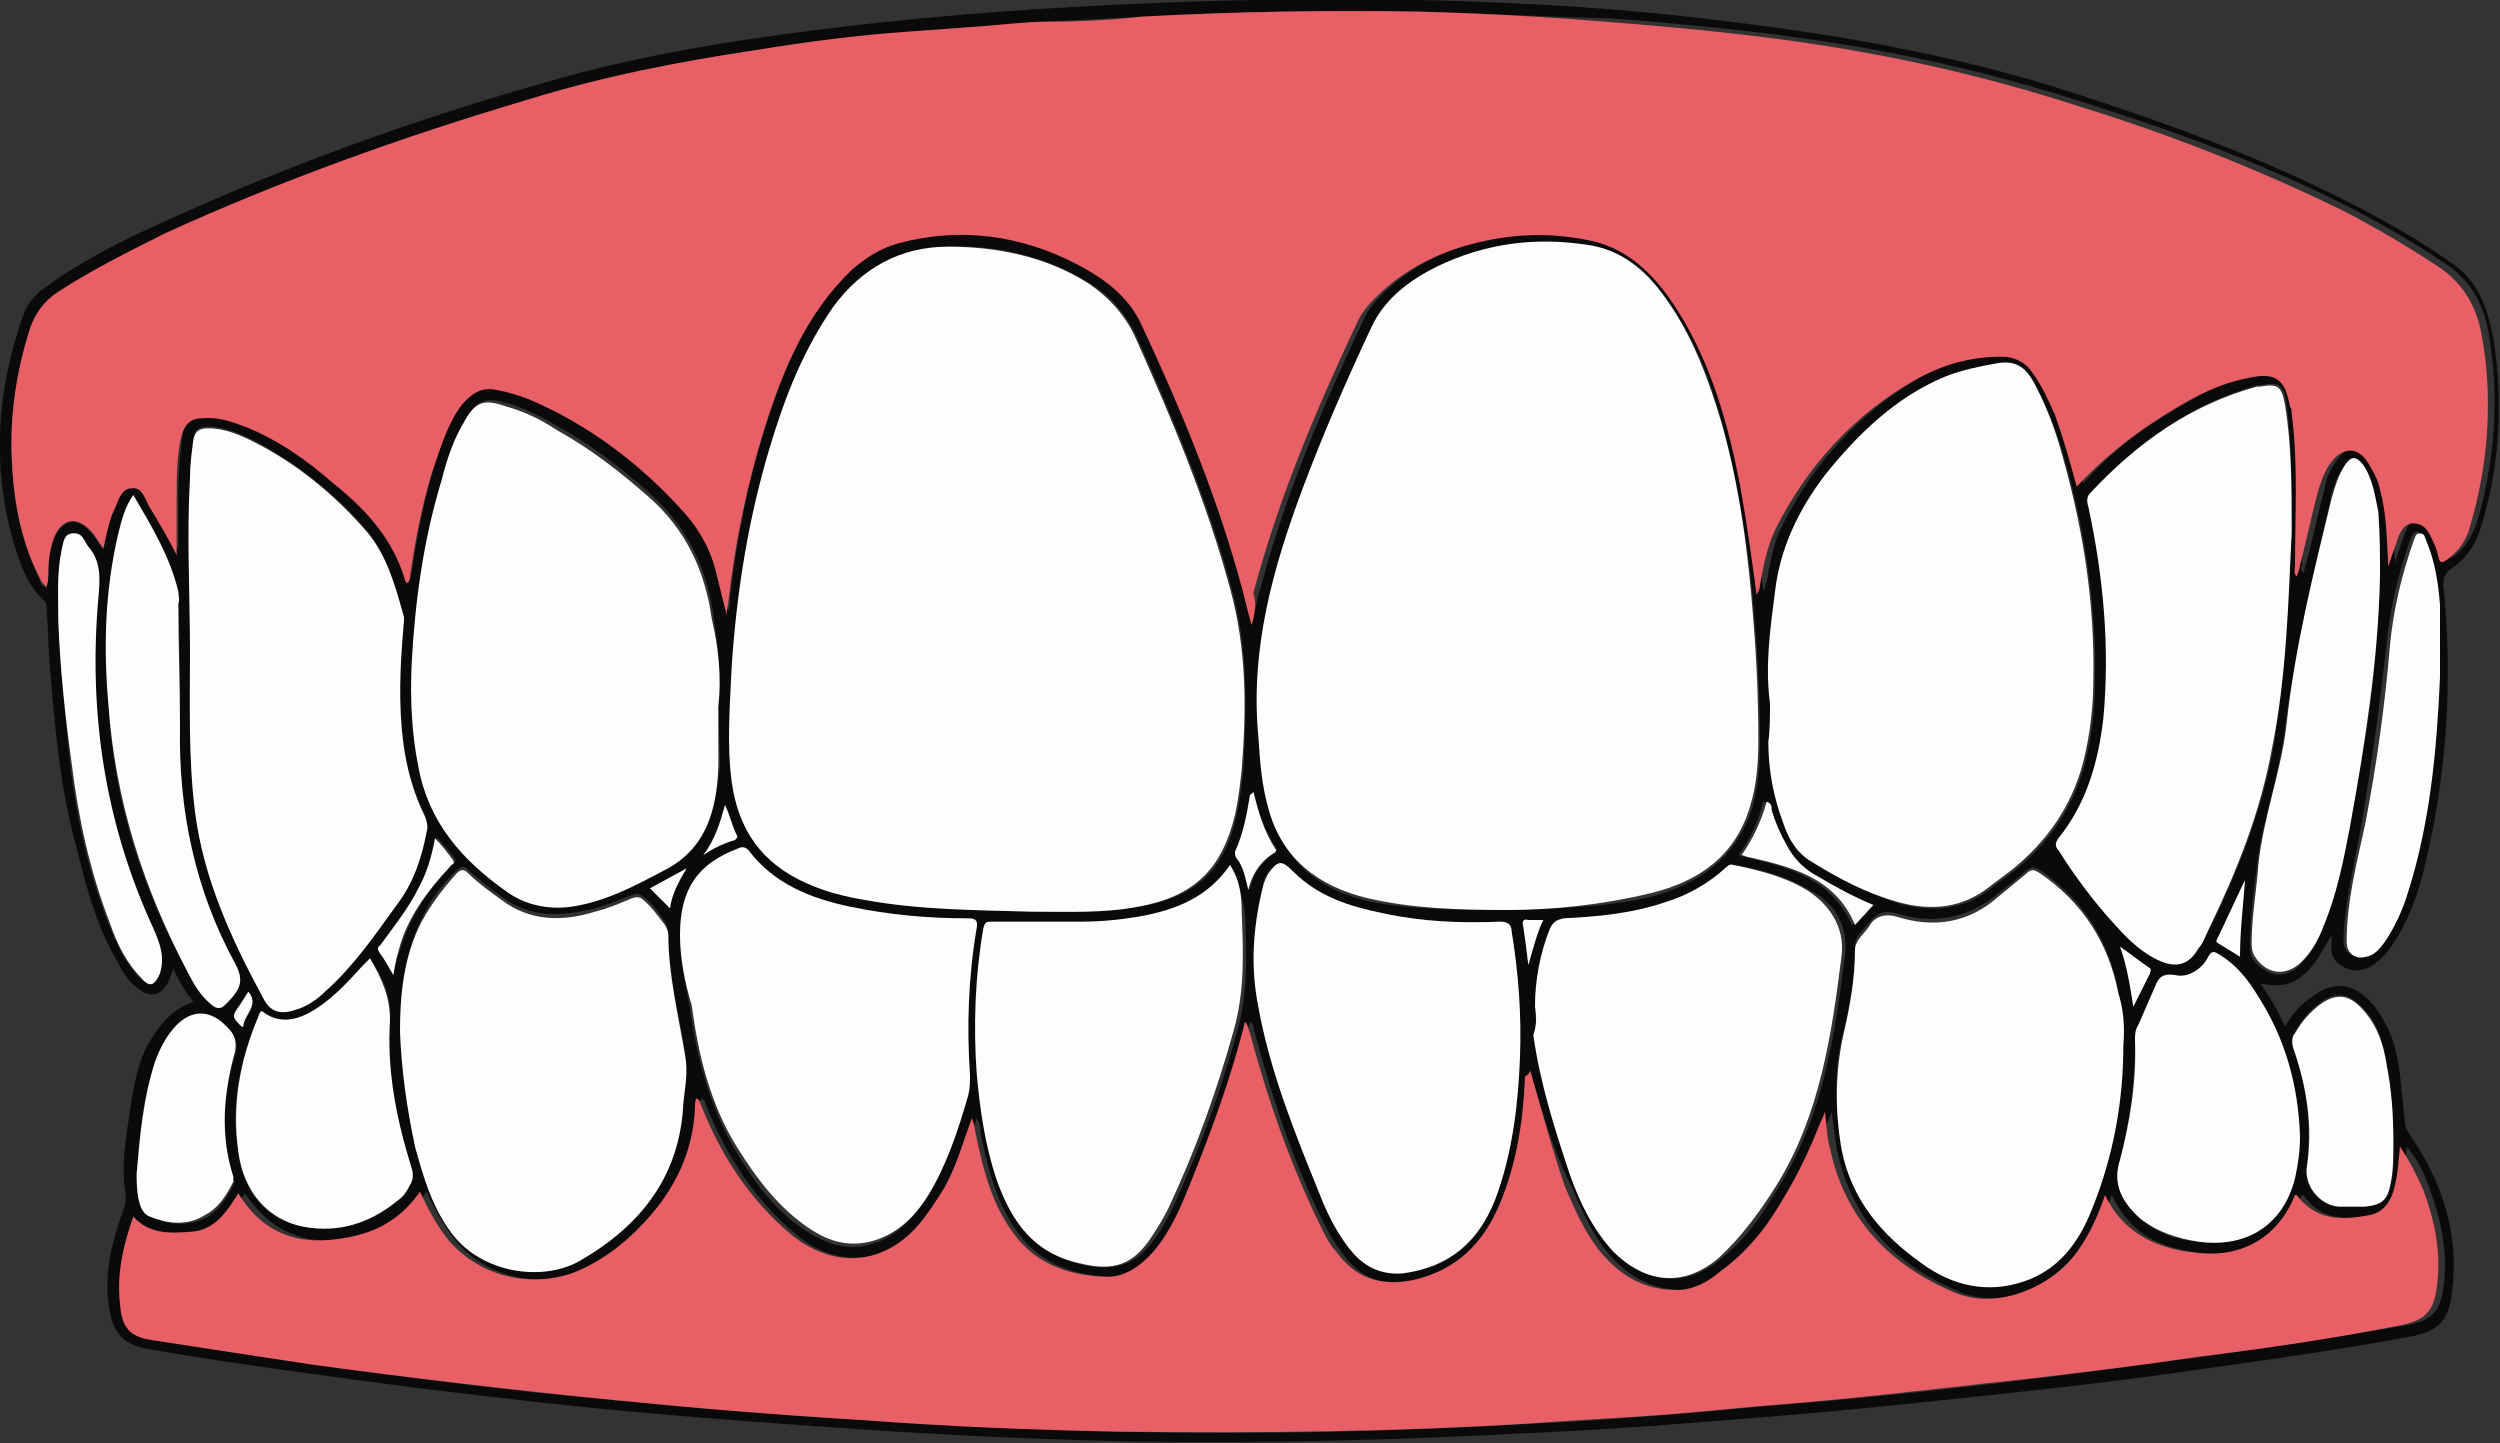 <?xml version="1.0" encoding="utf-8"?>
<!-- Generator: Adobe Illustrator 21.0.2, SVG Export Plug-In . SVG Version: 6.00 Build 0)  -->
<svg version="1.1" id="Layer_1" xmlns="http://www.w3.org/2000/svg" xmlns:xlink="http://www.w3.org/1999/xlink" x="0px" y="0px"
	 viewBox="0 0 150 86.6" style="enable-background:new 0 0 150 86.6;" xml:space="preserve">
<rect x="0" y="0" width="150" height="86.6" fill="#333333" stroke="none"/>
<style type="text/css">
	.st0{fill:#0B0A0A;}
	.st1{fill:#E85F66;}
	.st2{fill:#FDFDFD;}
</style>
<title>Artboard 1</title>
<g>
	<path class="st0" d="M11.6,60.1c-0.5-0.6-0.9-1.3-1.2-2c-0.1,0.3-0.2,0.6-0.3,0.8c-0.4,0.8-1,1-1.7,0.5c-0.7-0.5-1-1-1.3-1.6
		c-1.3-2.2-1.9-4.5-2.5-6.9C3.6,47.3,3.3,43.7,3,40.1c-0.1-1.2-0.1-2.3-0.2-3.5c0-0.2,0-0.4-0.1-0.5c-1.1-1-1.5-2.3-1.9-3.6
		c-1.3-4.6-1-9.1,0.6-13.6c0.2-0.6,0.6-1.1,1.1-1.5c1.6-1.2,3.4-2.2,5.2-3.1c8.6-4.1,17.5-7.3,26.6-9.8c4.5-1.2,9.2-2,13.9-2.6
		c6.1-0.8,12.2-1.3,18.4-1.6c8.1-0.4,16.1-0.5,24.2-0.1c4.6,0.2,9.2,0.6,13.8,1.2c7.1,0.9,14,2.2,20.8,4.5
		c6.4,2.1,12.7,4.5,18.6,7.9c1.2,0.7,2.3,1.4,3.4,2.2c1.4,1.1,1.9,2.7,2.2,4.3c0.6,3.8,0.4,7.8-0.8,11.5c-0.3,0.9-0.8,1.7-1.7,2.3
		c-0.4,0.3-0.5,0.5-0.5,1c0.6,5.9,0.2,11.8-1.3,17.6c-0.4,1.4-0.9,2.7-1.7,3.9c-0.3,0.5-0.7,0.9-1.2,1.3c-0.5,0.3-1.2,0.5-1.8,0.1
		c-0.6-0.3-0.8-0.8-0.7-1.5c0-0.1,0-0.2,0-0.4c-1,1.7-1.8,3.5-4.3,2.9c0.6,0.8,1.1,1.7,1.5,2.6c0.4-0.7,0.9-1.3,1.5-1.7
		c1.4-1.1,2.6-1,3.8,0.4c1.1,1.4,1.4,2.7,1.6,4.2c0.1,1,0.2,1.9,0.3,2.9c0,0.3,0.2,0.5,0.3,0.7c2,2.9,3,6.1,2.5,9.6
		c-0.2,1.6-0.9,2.2-2.5,2.5c-4.3,0.8-8.6,1.4-12.9,2c-4.7,0.7-9.4,1.2-14.1,1.7c-3.8,0.4-7.6,0.8-11.4,1.1c-4.9,0.4-9.9,0.8-14.8,1
		c-7.6,0.4-15.2,0.6-22.9,0.5c-4.9-0.1-9.8-0.3-14.7-0.6c-4.5-0.3-9-0.6-13.6-1c-5-0.4-10-1-15-1.6c-5.3-0.7-10.7-1.4-16-2.3
		c-1.9-0.3-2.5-1-2.7-2.9s0.2-3.5,0.8-5.2c0.2-0.5,0.3-1,0.2-1.5c-0.2-1.4,0-2.8,0.2-4.1s0.4-3.1,1.1-4.5
		C9.5,61.6,10.2,60.6,11.6,60.1z M75.1,37.5c0.2-0.8,0.3-1.5,0.5-2.1c1.5-5.7,3.8-11.1,6.3-16.4c0.2-0.4,0.5-0.8,0.8-1.1
		c1.6-1.7,3.6-2.7,5.8-3.4c2.5-0.7,5.1-0.9,7.6-0.2c2.3,0.6,3.8,2.2,5,4.2c2,3.2,2.9,6.7,3.7,10.4c0.5,2.2,0.8,4.4,1,6.6
		c0.1-0.2,0.1-0.4,0.2-0.6c0.2-1.1,0.4-2.3,0.9-3.3c1.9-3.8,4.7-6.9,8.4-9c1.6-0.9,3.4-1.4,5.2-1.4c0.7,0,1.4,0.3,1.8,0.9
		c0.6,0.8,1,1.7,1.4,2.6c0.5,1.4,0.9,2.8,1.3,4.3c1.4-1.6,3-2.9,4.8-4s3.4-2.1,5.4-2.5c1.7-0.4,2.3,0,2.6,1.7c0,0.1,0,0.3,0.1,0.4
		c0.4,3.1,0.3,6.1,0.2,9.2c0,0.2-0.1,0.4,0.1,0.6c0.1-0.3,0.1-0.5,0.2-0.7c0.4-1.5,0.7-3,1.1-4.5c0.1-0.6,0.4-1.2,0.8-1.7
		c0.7-0.9,1.5-0.9,2.2,0.1c0.3,0.5,0.5,1,0.7,1.6c0.4,1.5,0.4,3,0.5,4.6c0.2-0.7,0.4-1.3,0.6-1.8c0.2-0.6,0.4-0.8,0.9-0.8
		c0.5,0,0.8,0.3,1,0.7c0.2,0.4,0.4,0.9,0.5,1.3c0.1,0.4,0.2,0.3,0.5,0.2c0.7-0.5,1.1-1.2,1.4-2c1.1-3.7,1.4-7.7,0.7-11.5
		c-0.3-1.7-1.1-3.1-2.6-4.1c-1.8-1.2-3.7-2.3-5.6-3.3c-5.1-2.6-10.5-4.6-15.9-6.3c-4.3-1.4-8.7-2.5-13.2-3.3
		c-5.1-0.9-10.2-1.4-15.3-1.8C92.5,1,88.9,0.8,85.2,0.7C79.6,0.6,74.1,0.7,68.5,1c-1.9,0.1-3.8,0.2-5.6,0.3c-1.4,0-2.9,0.3-4.3,0.3
		c-1.4,0.1-2.7,0.2-4.1,0.3c-3.1,0.3-6.1,0.7-9.1,1.1c-4.7,0.7-9.3,1.6-13.8,3c-7.4,2.2-14.7,4.8-21.7,8.1c-2.2,1-4.3,2.1-6.4,3.5
		c-0.8,0.5-1.4,1.3-1.7,2.2c-0.8,2.5-1.2,5.1-1.1,7.7c0.1,2.5,0.5,4.8,1.6,7.1c0.1,0.3,0.2,0.6,0.5,0.7c0-0.3,0-0.5,0.1-0.8
		c0-0.8,0.1-1.6,0.4-2.3c0.5-1,1.3-1.2,2.1-0.3c0.3,0.3,0.5,0.7,0.8,1.1C6.4,32,6.6,31,7,30.2c0.2-0.5,0.3-1.1,1-1.2
		c0.6,0,0.8,0.6,1,1c0.5,1,1.2,2,1.7,3c0-1.1,0-2.2,0-3.4c0-1.1,0.1-2.5,0.3-3.8c0.1-0.6,0.5-1,1.2-1c0.9,0,1.7,0.2,2.6,0.5
		c2,0.9,3.7,2.1,5.3,3.4c1.9,1.6,3.6,3.4,4.3,5.9c0,0.1,0.1,0.1,0.1,0.2c0.2-0.1,0.1-0.3,0.2-0.4c0.3-2.1,0.7-4.2,1.3-6.2
		c0.4-1.4,0.9-2.9,1.8-4.1c0.5-0.7,1.2-1.1,2.1-0.9c0.6,0.1,1.2,0.3,1.8,0.5c3.6,1.6,6.8,3.9,9.4,6.8c1,1.1,1.7,2.4,2,3.8l0.6,2.4
		c0.1-0.3,0.1-0.6,0.1-0.8c0.4-3.6,1.1-7.1,2.2-10.5s2.5-6.8,5.2-9.4c0.8-0.8,1.7-1.4,2.8-1.6c3.8-0.9,7.4-0.5,10.8,1.3
		c1.5,0.8,2.9,1.8,3.7,3.4c2.4,4.9,4.5,10,5.9,15.2C74.6,35.5,74.8,36.5,75.1,37.5L75.1,37.5z M91.8,64.2c0,0.1,0,0.3,0,0.4
		c-0.2,2.6-0.5,5.2-1.5,7.6c-1,2.4-2.6,4.1-5.2,4.6c-2.1,0.4-3.5,0-4.7-1.8c-0.3-0.4-0.5-0.7-0.7-1.1c-2-3.8-3.3-7.8-4.4-11.9
		c-0.1-0.2,0-0.5-0.3-0.7l-0.1,0.4c-0.8,3.1-1.9,6.1-3.1,9.1c-0.6,1.5-1.3,3-2.3,4.3c-0.8,0.9-1.7,1.6-3,1.5
		c-2.3-0.1-4.3-0.9-5.6-2.9c-1.1-1.6-1.6-3.5-2-5.4c-0.1-0.4,0-0.8-0.3-1.2c-0.5,1.5-0.9,2.8-1.6,4.1c-0.4,0.8-0.9,1.6-1.6,2.3
		c-1.8,2-4.8,2.9-7.6,0.6c-2.5-2.1-4.2-4.7-5.4-7.7c-0.1-0.2-0.1-0.4-0.3-0.5c-0.2,0.2-0.1,0.4-0.1,0.5c-0.1,2.7-1.2,5-3.1,7
		c-1.2,1.3-2.7,2.4-4.3,3c-2.6,0.9-5.6,0.1-7.3-2c-0.7-0.9-1.2-1.8-1.7-2.9c-1.4,1.9-3.3,2.7-5.5,2.9s-4.1-0.8-5.4-2.8
		c-0.8,1.1-1.4,2.2-2.8,2.3C10.3,74,9,74.1,8,73c-0.6,1.7-1,3.4-0.8,5.2c0.2,1.4,0.7,2,1.9,2.2c3.3,0.5,6.5,1,9.8,1.5
		c6,0.8,11.9,1.6,17.9,2.1c5,0.5,9.9,0.9,14.9,1.2c5.2,0.3,10.3,0.6,15.5,0.7c8.4,0.2,16.7,0,25.1-0.5c2.6-0.1,5.1-0.3,7.7-0.5
		c2.6-0.2,5.3-0.5,8-0.7c4.8-0.4,9.5-0.9,14.3-1.5c3.3-0.4,6.7-0.9,10-1.3c4.1-0.6,8.1-1.2,12.2-1.9c1.4-0.3,1.9-0.8,2.1-2.2
		c0.3-2-0.1-4-0.8-5.9c-0.3-0.9-0.7-1.8-1.4-2.6c-0.1,0.8-0.1,1.6-0.3,2.3c-0.2,0.7-0.6,1.6-1.5,1.8c-1.7,0.3-3.3,0.4-4.4-1.2
		c0,0-0.1,0-0.1,0c-1.1,2.5-3,3.7-5.6,3.5c-2.7-0.2-4.6-1-5.8-3.5c-0.5,1.2-0.9,2.3-1.6,3.3c-1.5,2.2-4.8,3.5-7.3,2.6
		c-4-1.6-6.7-4.3-7.6-8.7c-0.1-0.7-0.2-1.4-0.3-2.2c-0.1,0.3-0.2,0.5-0.3,0.7c-0.6,1.7-1.5,3.4-2.5,5c-1,1.5-2.1,2.9-3.5,3.9
		c-0.8,0.6-1.6,1.1-2.6,1.1c-1.9,0-3.3-0.8-4.5-2.2c-1-1.2-1.6-2.6-2.2-4C93.1,68.9,92.5,66.5,91.8,64.2z M61.9,54.7
		c2.2,0,4.4,0.1,6.5-0.3c3.4-0.6,5.1-2.2,5.8-5.5c0.2-0.9,0.3-1.8,0.4-2.7c0.2-3.7,0.3-7.3-0.7-10.9c-1.4-5.2-3.5-10.2-5.7-15.1
		c-0.6-1.3-1.6-2.5-2.8-3.2c-2.6-1.6-5.4-2.3-8.4-2.2c-3,0-5.2,1.3-6.9,3.6c-1.9,2.5-3,5.4-3.8,8.4c-1.3,4.3-1.9,8.8-2.3,13.2
		c-0.2,2.3-0.3,4.6,0,6.9c0.4,2.8,1.8,4.9,4.5,6.1c1.1,0.5,2.3,0.8,3.5,1C55.2,54.6,58.5,54.6,61.9,54.7z M90.5,54.6
		c2.6-0.1,5.6-0.1,8.6-0.8c2.9-0.8,5-2.3,6-5.2c0.4-1.3,0.5-2.7,0.5-4c0-2.4-0.1-4.8-0.3-7.2c-0.3-4-0.9-7.9-1.9-11.8
		c-0.8-2.8-1.7-5.4-3.5-7.7c-1.2-1.5-2.6-2.7-4.5-3c-3.2-0.6-6.2-0.1-9.1,1.3c-1.7,0.8-3.1,1.9-3.9,3.6c-1.5,3.1-2.9,6.3-4.1,9.6
		c-1.8,4.8-3.2,9.7-2.7,15c0.1,1.4,0.3,2.9,0.6,4.3c0.9,3.1,3,4.7,6,5.4C84.8,54.6,87.5,54.6,90.5,54.6L90.5,54.6z M106.2,42.2
		c0,0.9,0,1.6,0,2.4c0,1.7,0.3,3.3,0.9,4.9c0.4,0.9,0.8,1.8,1.7,2.3c1.6,1,3.3,1.8,5.1,2.4c2.1,0.6,4,0.4,5.7-1
		c0.4-0.3,0.8-0.6,1.2-0.9c2.1-1.7,3.6-3.8,4.3-6.5c0.4-1.6,0.6-3.2,0.6-4.9c0.1-4.9-0.7-9.7-2.1-14.3c-0.4-1.2-0.9-2.4-1.5-3.6
		c-0.5-0.9-1.2-1.2-2.2-1.1s-2.1,0.3-3.1,0.8c-3,1.3-5.3,3.4-7.2,5.9c-1.6,2.1-2.7,4.4-3,7C106.2,37.7,106,40,106.2,42.2z
		 M43.1,42.4c0.2-1.8,0-3.6-0.3-5.5c-0.4-2.9-1.6-5.3-3.8-7.3c-1.7-1.5-3.5-2.9-5.5-4c-1-0.6-2-1.1-3-1.4c-1.4-0.4-1.9-0.2-2.6,1
		c-0.6,1.1-1,2.3-1.3,3.4c-1,3.6-1.5,7.3-1.8,11c-0.1,2.1-0.1,4.1,0.4,6.2c0.7,3.3,2.7,5.6,5.3,7.5c1.1,0.8,2.5,1.1,3.9,0.9
		c1.9-0.3,3.6-1.2,5.4-2.1c2.6-1.3,3.2-3.7,3.4-6.3C43.2,44.8,43.1,43.7,43.1,42.4L43.1,42.4z M24.2,37.7c0-0.3,0.1-0.6,0-0.9
		c-0.5-1.7-1-3.5-2.2-5c-1.9-2.2-4.2-4-6.8-5.4c-0.9-0.4-1.7-0.8-2.7-0.8c-0.5,0-0.8,0.1-0.9,0.7c-0.1,0.8-0.2,1.5-0.2,2.3
		c-0.2,3.5,0,6.9,0,10.4c0,3.2-0.1,6.4,0.3,9.6c0.5,4.1,2.2,7.7,4.1,11.2c0.4,0.8,1.1,1,1.9,0.7c0.7-0.2,1.2-0.6,1.8-1.1
		c1.7-1.5,3-3.3,4.3-5.2c0.9-1.3,1.5-2.8,1.8-4.4c0.1-0.3,0-0.6-0.1-0.9c-0.7-1.4-1.1-2.9-1.3-4.4C23.9,42.3,24,39.9,24.2,37.7z
		 M92.1,60.4c0,0.6,0.1,1.2,0.1,1.7c0.4,2.9,1.2,5.6,2.2,8.4c0.6,1.7,1.3,3.3,2.6,4.6c1.6,1.7,3.9,2.4,6.3,0.4
		c1.5-1.2,2.5-2.7,3.5-4.4c2.6-4.2,3.3-9,3.9-13.8c0.2-1.8-0.6-3.1-2.1-3.9c-1.6-0.9-2.9-1.2-4.4-1.5c-0.3,0-0.4,0.1-0.5,0.2
		c-1,1-2.2,1.6-3.5,2c-2,0.7-4.1,0.9-6.2,1c-0.4,0-0.6,0.2-0.8,0.6C92.5,57.2,92.1,58.8,92.1,60.4z M137.5,31.9c0-2.7,0-5.2-0.3-7.7
		c-0.2-1.1-0.4-1.3-1.5-1.1l-0.2,0c-4,1.1-7.2,3.4-10,6.4c-0.3,0.3-0.2,0.6-0.1,0.8c0.9,4.2,1.3,8.4,0.9,12.7
		c-0.3,2.6-1,5.1-2.7,7.2c-0.2,0.3-0.2,0.4,0,0.7c1.1,1.6,2.2,3.2,3.5,4.6c0.8,0.8,1.6,1.6,2.7,2.1c1.1,0.4,1.7,0.1,2.2-0.8
		c0.2-0.4,0.4-0.7,0.6-1.1c1.7-3.5,3.1-7,3.8-10.8C137.1,40.6,137.3,36.1,137.5,31.9z M127.4,62.7c0-1.1-0.1-2.2-0.3-3.3
		c-0.6-3-2.1-5.4-4.7-7.2c-0.3-0.2-0.5-0.2-0.8,0c-0.5,0.5-1.1,0.9-1.7,1.4c-1.8,1.5-3.9,1.9-6.1,1.2c-0.8-0.2-1.2,0-1.6,0.5
		s-0.9,0.8-0.9,1.5c0,1.7-0.3,3.5-0.7,5.1c-0.6,2.3-0.5,4.6-0.1,6.9c0.5,3,2.4,5.1,4.8,6.8c1.9,1.3,3.9,1.8,6.1,1.1s3.3-2.3,4.1-4.3
		C126.8,69.4,127.4,66.1,127.4,62.7L127.4,62.7z M24,61.9c0.1,2.4,0.4,4.6,0.9,6.7c0.5,1.8,1.1,3.7,2.2,5.2c1.8,2.5,5.4,3,7.6,1.7
		c3.7-2.1,6.1-5,6.3-9.5c0-0.9,0.2-1.9,0.1-2.9c-0.4-2.4-1-4.7-1-7.2c0-0.2-0.1-0.4-0.2-0.6c-0.4-0.6-0.8-1.1-1.3-1.5
		c-0.2-0.2-0.4-0.2-0.7-0.1c-0.7,0.3-1.5,0.6-2.2,0.8c-2,0.5-3.9,0.6-5.6-0.7c-0.7-0.5-1.3-1-2-1.6c-0.3-0.3-0.4-0.2-0.7,0
		c-0.8,0.8-1.6,1.8-2.1,2.9C24.2,57.4,24,59.7,24,61.9L24,61.9z M40.8,56.1c0,1.4,0.3,2.9,0.6,4.4c0.4,3,1.2,5.9,2.7,8.5
		c1.2,2,2.5,3.8,4.5,5c1.1,0.7,2.3,1,3.5,0.7c1.6-0.4,2.6-1.5,3.5-2.8c1.2-1.9,1.8-3.9,2.4-6c0.1-0.4,0.2-0.8,0.1-1.2
		c-0.2-2.9-0.1-5.9,0.4-8.8c0.1-0.5-0.1-0.6-0.5-0.6c-2.4,0-4.7-0.2-7.1-0.7c-2.3-0.5-4.6-1.4-6.1-3.4c-0.2-0.2-0.3-0.2-0.6-0.1
		C41.9,51.8,40.8,53.4,40.8,56.1L40.8,56.1z M91.2,63.4c0-2.5-0.1-5-0.5-7.5c-0.1-0.5-0.2-0.6-0.7-0.6c-2.3,0.1-4.7,0-7-0.5
		c-2-0.4-3.9-1-5.4-2.5c-0.7-0.7-0.9-0.7-1.5,0.1c-0.2,0.2-0.3,0.4-0.3,0.7c-0.6,2.4-0.8,4.8-0.3,7.3c0.7,3.9,2.2,7.6,3.7,11.3
		c0.5,1.2,1.1,2.4,2,3.5c0.9,1,1.8,1.3,3,1.2c2.7-0.3,4.5-1.8,5.5-4.4C90.8,69.1,91.1,66,91.2,63.4L91.2,63.4z M73.8,51.9
		c-1.3,2-3.2,2.8-5.3,3.2c-1.1,0.2-2.3,0.3-3.5,0.3c-1.8,0-3.5,0-5.3,0c-0.3,0-0.5,0.1-0.5,0.4c-0.4,2.9-0.6,5.8-0.4,8.7
		c0.1,2.2,0.4,4.3,1.2,6.4c0.9,2.4,2.2,4.4,5,5c1.9,0.4,3.2,0,4.3-1.6c0.4-0.5,0.7-1.1,1-1.7c1.6-3.4,2.9-7,3.9-10.6
		c0.7-2.4,0.6-4.8,0.5-7.2C74.5,53.8,74.4,52.8,73.8,51.9z M138,68.2c-0.1-3.1-0.9-5.9-2.5-8.4c-0.6-1-1.3-1.8-2.3-2.5
		c-0.3-0.2-0.5-0.3-0.7,0.1c-0.4,0.8-1.2,1.3-2,1.1s-1,0.2-1.2,0.7l-1,2.3c-0.1,0.3-0.2,0.6-0.2,0.9c0,2.4-0.3,4.8-0.9,7.2
		c-0.4,1.5,0.2,2.6,1.2,3.5c1,0.9,2.2,1.3,3.5,1.4c2.9,0.4,5-1.1,5.8-3.8C137.9,69.8,137.9,69,138,68.2z M142.8,34.5
		c0-1.2,0-2.4-0.2-3.6c-0.1-1-0.3-2-0.9-2.8c-0.4-0.5-0.7-0.6-1.1,0c-0.4,0.5-0.7,1.3-0.8,2c-1,4.5-2.1,9-2.7,13.5
		c-0.3,2.9-1.4,5.6-1.7,8.5c-0.2,1.5-0.4,3-0.4,4.6c0,0.3,0,0.6,0.2,0.9c0.8,1,1.9,1.2,2.8,0.3c0.6-0.6,1-1.3,1.3-2.1
		c0.8-1.9,1.2-4,1.6-6C142,44.7,142.7,39.6,142.8,34.5L142.8,34.5z M22.2,57.5l-0.4,0.4c-1,1.1-2,2.2-3.3,2.9
		c-0.9,0.5-1.8,0.7-2.6,0c-0.3-0.2-0.4,0-0.4,0.2c-1.1,2.6-1.7,5.3-1.2,8.1c0.3,2.5,1.7,4.1,3.9,4.5s4.1-0.2,5.7-1.6
		c0.3-0.3,0.5-0.6,0.7-0.9c0.2-0.3,0.2-0.7,0.1-1c-0.9-2.9-1.5-5.9-1.3-8.9C23.5,59.8,23,58.7,22.2,57.5z M8,29.7
		c-0.5,0.8-0.7,1.6-0.9,2.4c-0.8,3.3-0.8,6.7-0.6,10.1c0.3,5.8,2,11.1,4.8,16.2c0.4,0.7,0.8,1.3,1.3,1.8c0.3,0.3,0.6,0.4,0.9,0.1
		c0.9-0.9,1.2-1.4,0.6-2.5c-2.4-4.4-3.4-9.2-3.3-14.2c0-2.5,0-4.9-0.1-7.4c0-0.2,0-0.5,0-0.7C10.2,33.3,9.1,31.5,8,29.7z
		 M146.4,40.6c0-1.5,0-2.9-0.2-4.4c-0.1-1.3-0.3-2.6-0.8-3.8c-0.1-0.2-0.2-0.5-0.4-0.5c-0.2,0-0.3,0.3-0.4,0.5
		c-0.7,2-1.2,4.1-1.4,6.2c-0.4,3.6-0.9,7.2-1.5,10.8c-0.4,2.3-1,4.6-1.1,7c0,0.7,0.5,1.1,1.2,0.9c0.5-0.2,0.8-0.6,1.1-0.9
		c0.6-0.8,1-1.7,1.3-2.7C145.8,49.5,146.2,45.1,146.4,40.6z M143.6,68.4c0-1.5-0.2-3.1-0.4-4.6c-0.2-1.3-0.6-2.6-1.6-3.5
		c-0.7-0.7-1.5-0.8-2.3-0.2c-0.7,0.5-1.2,1.1-1.6,1.8c-0.2,0.3-0.2,0.6-0.1,0.9c0.8,2.3,1.1,4.7,0.8,7.2c-0.2,1.1,0.7,2.3,1.9,2.3
		c0.5,0,1,0,1.6,0c0.9,0,1.2-0.4,1.5-1.2S143.6,69.5,143.6,68.4z M8.2,70.4c0,0.5,0,1,0.1,1.4C8.4,72.3,8.5,72.8,9,73
		c1.1,0.5,2.2,0.6,3.3,0.1c0.8-0.4,1.3-1.2,1.7-2c0.1-0.1,0.1-0.2,0-0.3c-0.8-2.5-0.6-5,0.1-7.5c0.2-0.6,0.1-1-0.4-1.4l-0.3-0.3
		c-1-0.9-1.9-0.9-2.8,0.1c-0.6,0.6-1.1,1.4-1.3,2.2C8.5,65.9,8.4,68.1,8.2,70.4z M3.5,37.3c0.1,2.7,0.4,5.6,0.7,8.5
		c0.4,3.3,1.1,6.5,2.3,9.6c0.5,1.2,1,2.4,1.9,3.3c0.6,0.5,0.9,0.4,1.1-0.3c0.4-1,0-1.8-0.4-2.7c-2.9-6.3-3.9-12.9-3.3-19.8
		C6,34.8,6,33.7,5.3,32.8C5,32.4,4.9,31.9,4.4,32s-0.6,0.6-0.7,1C3.4,34.4,3.5,35.8,3.5,37.3z M112.4,54.3c-1.2-0.5-2.3-1.1-3.5-1.7
		c-0.8-0.4-1.5-1.1-1.9-1.9c-0.4-0.7-0.6-1.4-0.9-2.1c0-0.2,0-0.4-0.3-0.5c-0.3,1.2-0.8,2.3-1.5,3.2l0.3,0.1
		c2.6,0.6,5.3,1.3,6.5,4.1L112.4,54.3z M23.6,58.5c0.1-0.5,0.2-1,0.4-1.5c0.6-2,1.7-3.6,3.1-5.1c0.1-0.1,0.4-0.2,0.1-0.5
		c-0.2-0.3-0.6-0.7-1-1.2c-0.2,1.1-0.5,2.1-1,3c-0.6,1.2-1.4,2.2-2.2,3.3c-0.1,0.2-0.3,0.3-0.1,0.6C23,57.5,23.3,58,23.6,58.5z
		 M75.2,47.5c-0.1,0.1-0.1,0.1-0.1,0.2c-0.2,1.2-0.4,2.3-0.9,3.4c-0.1,0.1,0,0.3,0.1,0.4c0.5,0.5,0.6,1.1,0.7,1.9
		c0.1-0.9,0.7-1.7,1.5-2.2c0.1-0.1,0.1-0.2,0.1-0.3C75.9,49.9,75.5,48.7,75.2,47.5z M134.7,52.8l-1.6,3.4c-0.1,0.1-0.1,0.3,0,0.4
		l1.3,0.8C134.3,55.8,134.6,54.3,134.7,52.8L134.7,52.8z M127.2,56.8c0.4,1.1,0.6,2.3,0.8,3.6l1-2c0-0.1,0.1-0.2,0-0.3
		C128.4,57.7,127.8,57.2,127.2,56.8L127.2,56.8z M42.2,51.3c0.6-0.4,1.3-0.7,1.9-0.9c0.1-0.1,0.2-0.1,0.1-0.3
		c-0.3-0.6-0.5-1.2-0.7-1.8C43.2,49.4,42.8,50.4,42.2,51.3z M39,53.3l1.2,1.2c0.1-0.8,0.5-1.5,1-2.4L39,53.3z M92.6,55.2
		c-0.3,0-0.6,0-0.9,0c-0.3,0-0.4,0.1-0.3,0.4c0.1,0.7,0.2,1.4,0.3,2.3C92,56.9,92.2,56.1,92.6,55.2z M14.9,59.5l-0.5,0.7
		c-0.5,0.7-0.5,0.7,0.1,1.3c0,0,0.1,0,0.1,0C14.7,60.9,15.6,60.4,14.9,59.5z"/>
	<path class="st1" d="M75.1,37.5c-0.3-1-0.5-2-0.8-3c-1.5-5.3-3.6-10.3-5.9-15.2c-0.8-1.6-2.2-2.6-3.7-3.4
		c-3.4-1.8-7.1-2.3-10.8-1.3c-1.1,0.3-2,0.9-2.8,1.6c-2.7,2.6-4.1,5.9-5.2,9.4c-1.1,3.5-1.8,7-2.2,10.5c0,0.2-0.1,0.4-0.1,0.8
		l-0.6-2.4c-0.3-1.4-1-2.7-2-3.8c-2.6-2.9-5.8-5.3-9.4-6.8c-0.6-0.2-1.2-0.4-1.8-0.5c-0.9-0.2-1.5,0.2-2.1,0.9
		c-0.9,1.2-1.3,2.7-1.8,4.1c-0.6,2-1,4.1-1.3,6.2c0,0.1,0,0.3-0.2,0.4c0-0.1-0.1-0.1-0.1-0.2C23.6,32.4,22,30.6,20,29
		c-1.6-1.4-3.3-2.6-5.3-3.4c-0.8-0.3-1.6-0.6-2.6-0.5c-0.7,0-1,0.4-1.2,1c-0.3,1.2-0.3,2.5-0.3,3.8c0,1.3,0,2.2,0,3.4
		c-0.5-1-1.1-2-1.7-3c-0.2-0.4-0.4-1.1-1-1c-0.6,0-0.8,0.7-1,1.2C6.6,31,6.4,32,6.2,32.9c-0.3-0.4-0.5-0.8-0.8-1.1
		c-0.8-0.8-1.6-0.7-2.1,0.3c-0.3,0.7-0.4,1.5-0.4,2.3c0,0.2,0,0.5-0.1,0.8c-0.3-0.2-0.4-0.5-0.5-0.7c-1.1-2.2-1.5-4.6-1.6-7.1
		c-0.1-2.6,0.3-5.2,1.1-7.7c0.3-0.9,0.9-1.7,1.7-2.2c2-1.3,4.2-2.4,6.4-3.5c7-3.2,14.3-5.8,21.7-8c4.5-1.4,9.1-2.3,13.8-3
		c3-0.5,6.1-0.9,9.1-1.1c1.4-0.1,2.7-0.2,4.1-0.3c1.4-0.1,2.9-0.3,4.3-0.3c1.9,0,3.8-0.1,5.6-0.3C74,0.7,79.6,0.6,85.2,0.7
		c3.7,0.1,7.4,0.3,11.1,0.6c5.1,0.4,10.3,0.9,15.3,1.8c4.5,0.8,8.9,1.9,13.2,3.3c5.5,1.7,10.8,3.8,15.9,6.3c1.9,1,3.8,2.1,5.6,3.3
		c1.5,1,2.3,2.4,2.6,4.1c0.7,3.8,0.4,7.8-0.7,11.5c-0.2,0.8-0.7,1.5-1.4,2c-0.3,0.2-0.4,0.2-0.5-0.2c-0.1-0.5-0.3-0.9-0.5-1.3
		c-0.2-0.4-0.5-0.7-1-0.7s-0.7,0.4-0.9,0.8c-0.1,0.4-0.4,1.1-0.6,1.8c-0.1-1.7-0.1-3.2-0.5-4.6c-0.1-0.6-0.4-1.1-0.7-1.6
		c-0.6-1-1.5-1-2.2-0.1c-0.4,0.5-0.6,1.1-0.8,1.7c-0.4,1.5-0.7,3-1.1,4.5c0,0.2-0.1,0.4-0.2,0.7c-0.2-0.2-0.1-0.4-0.1-0.6
		c0-3.1,0.2-6.1-0.2-9.2c0-0.1,0-0.3-0.1-0.4c-0.3-1.7-0.9-2.1-2.6-1.7c-2,0.4-3.7,1.4-5.4,2.5c-1.7,1.1-3.3,2.4-4.8,4
		c-0.4-1.5-0.8-2.9-1.3-4.3c-0.4-0.9-0.8-1.8-1.4-2.6c-0.4-0.6-1.1-0.9-1.8-0.9c-1.9,0-3.6,0.5-5.2,1.4c-3.7,2.1-6.5,5.2-8.4,9
		c-0.5,1.1-0.7,2.2-0.9,3.3c0,0.2-0.1,0.4-0.2,0.6c-0.3-2.2-0.6-4.4-1-6.6c-0.7-3.6-1.7-7.2-3.7-10.4c-1.2-1.9-2.7-3.6-5-4.2
		c-2.6-0.6-5.1-0.5-7.6,0.2c-2.2,0.6-4.2,1.7-5.8,3.4c-0.3,0.3-0.6,0.7-0.8,1.1c-2.5,5.3-4.8,10.7-6.3,16.4
		C75.4,36.1,75.3,36.8,75.1,37.5z"/>
	<path class="st1" d="M91.8,64.2c0.7,2.4,1.3,4.7,2.1,7c0.6,1.4,1.2,2.8,2.2,4c1.2,1.4,2.6,2.2,4.5,2.2c1,0,1.9-0.5,2.6-1.1
		c1.5-1.1,2.6-2.4,3.5-3.9c1-1.6,1.8-3.2,2.5-5c0.1-0.2,0.2-0.4,0.3-0.7c0.1,0.8,0.1,1.5,0.3,2.2c0.9,4.3,3.7,7.1,7.6,8.7
		c2.5,1,5.8-0.4,7.3-2.6c0.7-1,1.2-2.1,1.6-3.3c1.2,2.5,3.4,3.3,5.8,3.5c2.5,0.2,4.6-1,5.6-3.5c0,0,0.1,0,0.1,0
		c1.2,1.6,2.8,1.5,4.4,1.2c0.9-0.2,1.3-0.9,1.5-1.8c0.2-0.8,0.2-1.5,0.3-2.3c0.6,0.9,1,1.7,1.4,2.6c0.7,1.9,1.1,3.8,0.8,5.9
		c-0.2,1.4-0.7,1.9-2.1,2.2c-4,0.8-8.1,1.4-12.2,1.9c-3.3,0.5-6.6,0.9-10,1.3c-4.7,0.5-9.5,1.1-14.3,1.5c-2.7,0.2-5.3,0.5-8,0.7
		c-2.7,0.2-5.1,0.3-7.7,0.5C84,85.9,75.6,86,67.2,85.9c-5.2-0.1-10.3-0.3-15.5-0.7c-5-0.3-9.9-0.7-14.9-1.2c-6-0.6-12-1.3-17.9-2.1
		c-3.3-0.5-6.6-1-9.8-1.5c-1.3-0.2-1.8-0.7-1.9-2.2C7,76.4,7.4,74.7,8,73c1,1.1,2.3,1,3.5,0.9c1.4-0.1,2.1-1.2,2.8-2.3
		c1.2,2,3,3,5.4,2.8c2.3-0.2,4.1-0.9,5.5-2.9c0.5,1.1,1,2,1.7,2.9c1.8,2.1,4.7,2.9,7.4,2c1.6-0.6,3.1-1.7,4.3-3c1.9-2,3-4.3,3.1-7
		c0-0.2,0-0.4,0.1-0.5c0.2,0.1,0.2,0.3,0.3,0.5c1.2,3,2.9,5.6,5.4,7.7c2.9,2.3,5.8,1.5,7.6-0.6c0.6-0.7,1.1-1.5,1.6-2.3
		c0.7-1.3,1.1-2.7,1.6-4.1c0.2,0.4,0.2,0.8,0.3,1.2c0.4,1.9,0.9,3.8,2,5.4c1.3,2,3.3,2.8,5.6,2.9c1.2,0.1,2.2-0.6,3-1.5
		c1.1-1.3,1.7-2.8,2.3-4.3c1.2-3,2.3-6,3.1-9.1l0.1-0.4c0.2,0.2,0.2,0.5,0.3,0.7c1.1,4.1,2.5,8.1,4.4,11.9c0.2,0.4,0.4,0.8,0.7,1.1
		c1.2,1.7,2.7,2.2,4.7,1.8c2.6-0.6,4.2-2.2,5.2-4.6s1.4-5,1.5-7.6C91.8,64.4,91.8,64.3,91.8,64.2z"/>
	<path class="st2" d="M61.9,54.7c-3.4-0.1-6.7-0.1-10-0.7c-1.2-0.2-2.4-0.5-3.5-1c-2.7-1.2-4.1-3.2-4.5-6.1c-0.3-2.3-0.1-4.6,0-6.9
		c0.3-4.5,1-8.9,2.3-13.2c0.9-3,2-5.8,3.8-8.4c1.7-2.3,4-3.6,6.9-3.6c2.9,0,5.9,0.6,8.4,2.2c1.2,0.8,2.2,1.9,2.8,3.2
		c2.2,4.9,4.3,9.9,5.7,15.1c1,3.6,1,7.2,0.7,10.9c-0.1,0.9-0.2,1.8-0.4,2.7c-0.8,3.3-2.5,4.9-5.8,5.5C66.2,54.8,64.1,54.7,61.9,54.7
		z"/>
	<path class="st2" d="M90.5,54.6c-3.1,0-5.8-0.1-8.4-0.7c-3-0.7-5.2-2.4-6-5.4c-0.4-1.4-0.5-2.8-0.6-4.3c-0.5-5.3,0.9-10.2,2.7-15
		c1.2-3.2,2.6-6.4,4.1-9.6c0.8-1.7,2.3-2.8,3.9-3.6c2.9-1.4,5.9-1.8,9.1-1.3c2,0.3,3.4,1.5,4.5,3c1.7,2.3,2.7,5,3.5,7.7
		c1.1,3.9,1.6,7.8,1.9,11.8c0.2,2.4,0.3,4.8,0.3,7.2c0,1.4-0.1,2.7-0.5,4c-0.9,3-3.1,4.5-6,5.2S93.1,54.6,90.5,54.6z"/>
	<path class="st2" d="M106.2,42.2c-0.3-2.2,0-4.4,0.3-6.7c0.3-2.6,1.4-4.9,3-7c2-2.5,4.3-4.7,7.2-5.9c1-0.4,2-0.6,3.1-0.8
		s1.7,0.2,2.2,1.1c0.6,1.1,1.1,2.3,1.5,3.6c1.4,4.7,2.2,9.4,2.1,14.3c0,1.6-0.2,3.3-0.6,4.9c-0.7,2.7-2.2,4.8-4.3,6.5
		c-0.4,0.3-0.8,0.6-1.2,0.9c-1.7,1.4-3.6,1.6-5.7,1c-1.8-0.5-3.5-1.4-5.1-2.4c-0.9-0.5-1.4-1.4-1.7-2.3c-0.6-1.6-0.9-3.2-0.9-4.9
		C106.2,43.8,106.2,43,106.2,42.2z"/>
	<path class="st2" d="M43.1,42.4c0,1.2,0,2.4,0,3.6c-0.1,2.6-0.7,5-3.4,6.3c-1.7,0.9-3.4,1.8-5.4,2.1c-1.4,0.2-2.8-0.1-3.9-0.9
		c-2.7-1.9-4.7-4.2-5.3-7.5c-0.4-2-0.5-4.1-0.4-6.2c0.2-3.7,0.7-7.4,1.8-11c0.3-1.2,0.7-2.4,1.3-3.4c0.7-1.3,1.2-1.5,2.6-1
		c1.1,0.3,2.1,0.8,3,1.4c2,1.1,3.8,2.5,5.5,4c2.2,1.9,3.4,4.4,3.8,7.3C43.1,38.8,43.3,40.6,43.1,42.4z"/>
	<path class="st2" d="M24.2,37.7c-0.2,2.3-0.3,4.6,0,6.9c0.2,1.5,0.6,3,1.3,4.4c0.1,0.3,0.2,0.6,0.1,0.9c-0.3,1.6-0.8,3.1-1.8,4.4
		c-1.3,1.8-2.6,3.7-4.3,5.2c-0.5,0.5-1.1,0.9-1.8,1.1c-0.9,0.3-1.5,0.1-1.9-0.7c-1.9-3.5-3.6-7.2-4.1-11.2c-0.4-3.2-0.3-6.4-0.3-9.6
		c0-3.5-0.2-6.9,0-10.4c0-0.8,0.1-1.5,0.2-2.3c0.1-0.5,0.3-0.7,0.9-0.7c1,0,1.9,0.4,2.7,0.8c2.6,1.3,4.9,3.2,6.8,5.4
		c1.2,1.4,1.7,3.2,2.2,5C24.3,37.1,24.2,37.4,24.2,37.7z"/>
	<path class="st2" d="M92.1,60.4c0-1.6,0.3-3.2,0.9-4.7c0.2-0.4,0.4-0.5,0.8-0.6c2.1-0.1,4.2-0.3,6.2-1c1.3-0.4,2.5-1.1,3.5-2
		c0.1-0.1,0.3-0.3,0.5-0.2c1.5,0.3,3.1,0.7,4.4,1.5s2.3,2.2,2.1,3.9c-0.6,4.8-1.3,9.6-3.9,13.8c-1,1.6-2.1,3.1-3.5,4.4
		c-2.4,2-4.7,1.2-6.3-0.4c-1.2-1.3-2-2.9-2.6-4.6c-0.9-2.7-1.8-5.5-2.2-8.4C92.2,61.5,92.2,61,92.1,60.4z"/>
	<path class="st2" d="M137.5,31.9c-0.2,4.2-0.3,8.7-1.2,13.1c-0.7,3.8-2.1,7.3-3.8,10.8c-0.2,0.4-0.3,0.8-0.6,1.1
		c-0.5,0.9-1.2,1.2-2.2,0.8c-1-0.4-1.9-1.2-2.7-2.1c-1.3-1.4-2.5-3-3.5-4.6c-0.2-0.2-0.2-0.4,0-0.7c1.7-2.1,2.4-4.6,2.7-7.2
		c0.4-4.3,0-8.5-0.9-12.7c-0.1-0.3-0.1-0.6,0.1-0.8c2.8-3,6-5.3,10-6.4l0.2,0c1.1-0.2,1.3,0,1.5,1.1
		C137.5,26.7,137.5,29.2,137.5,31.9z"/>
	<path class="st2" d="M127.4,62.7c0,3.4-0.6,6.7-1.9,9.9c-0.8,2-2,3.6-4.1,4.3s-4.2,0.3-6.1-1.1c-2.4-1.7-4.2-3.8-4.8-6.8
		c-0.4-2.3-0.4-4.6,0.1-6.9c0.4-1.7,0.7-3.4,0.7-5.1c0-0.6,0.6-1,0.9-1.5s0.9-0.7,1.6-0.5c2.2,0.7,4.3,0.4,6.1-1.2
		c0.6-0.5,1.1-0.9,1.7-1.4c0.3-0.3,0.5-0.2,0.8,0c2.5,1.7,4.1,4.1,4.7,7.2C127.4,60.5,127.5,61.6,127.4,62.7z"/>
	<path class="st2" d="M24,61.9c0-2.1,0.2-4.5,1.3-6.6c0.6-1.1,1.3-2,2.1-2.9c0.2-0.2,0.4-0.3,0.7,0c0.6,0.6,1.3,1.1,2,1.6
		c1.7,1.3,3.7,1.3,5.6,0.7c0.8-0.2,1.5-0.5,2.2-0.8c0.3-0.1,0.5-0.1,0.7,0.1c0.5,0.4,0.9,1,1.3,1.5c0.1,0.2,0.2,0.4,0.2,0.6
		c0,2.4,0.6,4.8,1,7.2c0.2,1,0,1.9-0.1,2.9c-0.2,4.4-2.6,7.4-6.3,9.5c-2.2,1.2-5.8,0.7-7.6-1.7c-1.2-1.6-1.7-3.4-2.2-5.2
		C24.4,66.4,24.1,64.3,24,61.9z"/>
	<path class="st2" d="M40.8,56.1c0-2.8,1.1-4.3,3.5-5.2c0.2-0.1,0.4-0.1,0.6,0.1c1.5,2,3.7,2.9,6.1,3.4s4.7,0.7,7.1,0.7
		c0.4,0,0.6,0.1,0.5,0.6c-0.5,2.9-0.6,5.9-0.4,8.8c0,0.4,0,0.8-0.1,1.2c-0.6,2.1-1.3,4.2-2.4,6c-0.8,1.3-1.9,2.4-3.5,2.8
		c-1.3,0.3-2.4,0-3.5-0.7c-2-1.3-3.3-3.1-4.5-5c-1.6-2.6-2.3-5.5-2.7-8.5C41.1,59,40.8,57.5,40.8,56.1z"/>
	<path class="st2" d="M91.2,63.4c-0.1,2.6-0.4,5.7-1.5,8.6c-1,2.5-2.7,4-5.5,4.4c-1.2,0.1-2.2-0.3-3-1.2c-0.8-0.9-1.5-2.2-2-3.5
		c-1.5-3.7-3-7.4-3.7-11.3c-0.5-2.5-0.3-4.9,0.3-7.3c0.1-0.3,0.2-0.5,0.3-0.7c0.6-0.8,0.8-0.8,1.5-0.1c1.5,1.5,3.4,2.1,5.4,2.5
		c2.3,0.5,4.6,0.6,7,0.5c0.5,0,0.7,0.2,0.7,0.6C91.1,58.3,91.3,60.9,91.2,63.4z"/>
	<path class="st2" d="M73.8,51.9c0.6,0.9,0.7,1.9,0.7,2.8c0.1,2.4,0.2,4.8-0.5,7.2c-1,3.6-2.3,7.2-3.9,10.6c-0.3,0.6-0.6,1.1-1,1.7
		c-1.1,1.7-2.3,2.1-4.3,1.6c-2.8-0.6-4.1-2.5-5-5c-0.7-2.1-1-4.2-1.2-6.4c-0.2-2.9-0.1-5.8,0.4-8.7c0.1-0.4,0.2-0.4,0.5-0.4
		c1.8,0,3.5,0,5.3,0c1.2,0,2.3-0.1,3.5-0.3C70.6,54.6,72.5,53.8,73.8,51.9z"/>
	<path class="st2" d="M138,68.2c0,0.8-0.1,1.6-0.3,2.5c-0.7,2.8-2.9,4.2-5.8,3.8c-1.3-0.2-2.5-0.6-3.5-1.4c-1-0.9-1.7-2-1.2-3.5
		c0.6-2.3,1-4.7,0.9-7.2c0-0.3,0-0.6,0.2-0.9l1-2.3c0.2-0.5,0.4-0.8,1.2-0.7c0.7,0.2,1.6-0.3,2-1.1c0.2-0.4,0.4-0.3,0.7-0.1
		c1,0.6,1.7,1.5,2.3,2.5C137.1,62.3,137.9,65.1,138,68.2z"/>
	<path class="st2" d="M142.8,34.5c-0.1,5.1-0.9,10.1-1.8,15.1c-0.4,2.1-0.8,4.1-1.6,6c-0.3,0.8-0.7,1.5-1.3,2.1
		c-0.9,0.9-2.1,0.8-2.8-0.3c-0.2-0.3-0.2-0.6-0.2-0.9c0-1.5,0.3-3.1,0.4-4.6c0.3-2.9,1.4-5.7,1.7-8.5c0.5-4.6,1.6-9,2.7-13.5
		c0.2-0.7,0.4-1.4,0.8-2s0.7-0.5,1.1,0c0.6,0.9,0.7,1.9,0.9,2.8C142.8,32.1,142.8,33.3,142.8,34.5z"/>
	<path class="st2" d="M22.2,57.5c0.7,1.2,1.2,2.3,1.2,3.7c-0.2,3.1,0.4,6,1.3,8.9c0.1,0.3,0.1,0.7-0.1,1c-0.2,0.4-0.4,0.7-0.7,0.9
		c-1.7,1.4-3.6,2-5.7,1.6s-3.6-2.1-3.9-4.5c-0.4-2.8,0.1-5.5,1.2-8.1c0.1-0.2,0.1-0.5,0.4-0.2c0.9,0.6,1.8,0.4,2.6,0
		c1.3-0.7,2.3-1.8,3.3-2.9L22.2,57.5z"/>
	<path class="st2" d="M8,29.7c1.1,1.9,2.2,3.7,2.7,5.8c0,0.2,0.1,0.5,0,0.7c0,2.5,0.1,4.9,0.1,7.4c-0.1,5,0.9,9.8,3.3,14.2
		c0.6,1.1,0.3,1.6-0.6,2.5c-0.3,0.3-0.6,0.2-0.9-0.1c-0.6-0.5-1-1.2-1.3-1.8c-2.7-5.1-4.4-10.4-4.8-16.2C6.2,38.8,6.3,35.4,7.1,32
		C7.3,31.2,7.5,30.4,8,29.7z"/>
	<path class="st2" d="M146.4,40.6c-0.2,4.5-0.6,8.9-2,13.2c-0.3,0.9-0.7,1.8-1.3,2.7c-0.3,0.4-0.6,0.8-1.1,0.9
		c-0.7,0.2-1.2-0.2-1.2-0.9c0-2.4,0.6-4.7,1.1-7c0.7-3.6,1.2-7.2,1.5-10.8c0.2-2.1,0.7-4.2,1.4-6.2c0.1-0.2,0.1-0.5,0.4-0.5
		c0.3,0,0.3,0.3,0.4,0.5c0.5,1.2,0.7,2.5,0.8,3.8C146.4,37.7,146.4,39.1,146.4,40.6z"/>
	<path class="st2" d="M143.6,68.4c0,1.1,0,1.9-0.2,2.8s-0.6,1.1-1.5,1.2c-0.5,0-1,0-1.6,0c-1.1-0.1-2-1.2-1.9-2.3
		c0.4-2.5,0-4.9-0.8-7.2c-0.1-0.3-0.1-0.7,0.1-0.9c0.4-0.7,0.9-1.3,1.6-1.8c0.9-0.6,1.6-0.5,2.3,0.2c1,1,1.4,2.2,1.6,3.5
		C143.5,65.4,143.6,66.9,143.6,68.4z"/>
	<path class="st2" d="M8.2,70.4c0.2-2.3,0.4-4.5,1.1-6.7c0.3-0.8,0.7-1.6,1.3-2.2c0.9-0.9,1.9-0.9,2.8-0.1l0.3,0.3
		c0.4,0.4,0.5,0.8,0.4,1.4c-0.7,2.5-0.9,5-0.1,7.5c0,0.1,0,0.2,0,0.3c-0.4,0.8-0.9,1.6-1.7,2C11.2,73.6,10,73.4,9,73
		c-0.5-0.2-0.6-0.7-0.7-1.1C8.2,71.3,8.2,70.9,8.2,70.4z"/>
	<path class="st2" d="M3.5,37.3c0-1.5-0.1-2.9,0.2-4.3c0.1-0.4,0.1-1,0.7-1s0.6,0.4,0.9,0.8c0.8,0.9,0.7,2,0.6,3.1
		c-0.6,6.9,0.4,13.5,3.3,19.8c0.4,0.9,0.7,1.7,0.4,2.7c-0.3,0.7-0.6,0.9-1.1,0.3c-0.9-0.9-1.5-2.1-1.9-3.3c-1.2-3.1-1.9-6.3-2.3-9.6
		C3.9,42.9,3.6,40,3.5,37.3z"/>
	<path class="st2" d="M112.4,54.3l-1.1,1.2c-1.2-2.9-3.9-3.5-6.5-4.1l-0.3-0.1c0.7-1,1.2-2.1,1.5-3.2c0.3,0.1,0.3,0.3,0.3,0.5
		c0.2,0.7,0.5,1.4,0.9,2.1c0.4,0.8,1.1,1.5,1.9,1.9C110.1,53.2,111.2,53.8,112.4,54.3z"/>
	<path class="st2" d="M23.6,58.5c-0.3-0.5-0.5-0.9-0.8-1.3s0-0.4,0.1-0.6c0.8-1.1,1.6-2.1,2.2-3.3c0.5-0.9,0.8-1.9,1-3
		c0.4,0.4,0.7,0.8,1,1.2c0.3,0.4,0,0.3-0.1,0.5c-1.4,1.5-2.6,3.1-3.1,5.1C23.8,57.4,23.7,57.9,23.6,58.5z"/>
	<path class="st2" d="M75.2,47.5c0.3,1.2,0.6,2.3,1.3,3.4c0.1,0.1,0.1,0.2-0.1,0.3c-0.8,0.5-1.3,1.3-1.5,2.2
		c-0.2-0.8-0.3-1.4-0.7-1.9c-0.1-0.1-0.1-0.3-0.1-0.4c0.5-1.1,0.7-2.2,0.9-3.4C75.1,47.6,75.2,47.6,75.2,47.5z"/>
	<path class="st2" d="M134.7,52.8c-0.1,1.5-0.3,3-0.3,4.6l-1.3-0.8c-0.2-0.1-0.1-0.2,0-0.4L134.7,52.8z"/>
	<path class="st2" d="M127.2,56.8c0.6,0.4,1.2,0.9,1.8,1.3c0.1,0.1,0,0.2,0,0.3l-1,2C127.8,59.1,127.6,57.9,127.2,56.8z"/>
	<path class="st2" d="M42.2,51.3c0.7-0.9,1-1.9,1.3-3c0.3,0.6,0.4,1.2,0.7,1.8c0.1,0.1,0,0.2-0.1,0.3C43.4,50.6,42.8,50.9,42.2,51.3
		z"/>
	<path class="st2" d="M39,53.3l2.2-1.2c-0.5,0.8-0.9,1.6-1,2.4L39,53.3z"/>
	<path class="st2" d="M92.6,55.2c-0.4,0.8-0.6,1.7-0.9,2.7c-0.1-0.9-0.2-1.6-0.3-2.3c-0.1-0.3,0-0.5,0.3-0.4
		C92,55.2,92.2,55.2,92.6,55.2z"/>
	<path class="st2" d="M14.9,59.5c0.7,0.8-0.3,1.4-0.3,2.1c-0.1,0-0.1,0-0.1,0c-0.6-0.6-0.6-0.6-0.1-1.3L14.9,59.5z"/>
</g>
</svg>
